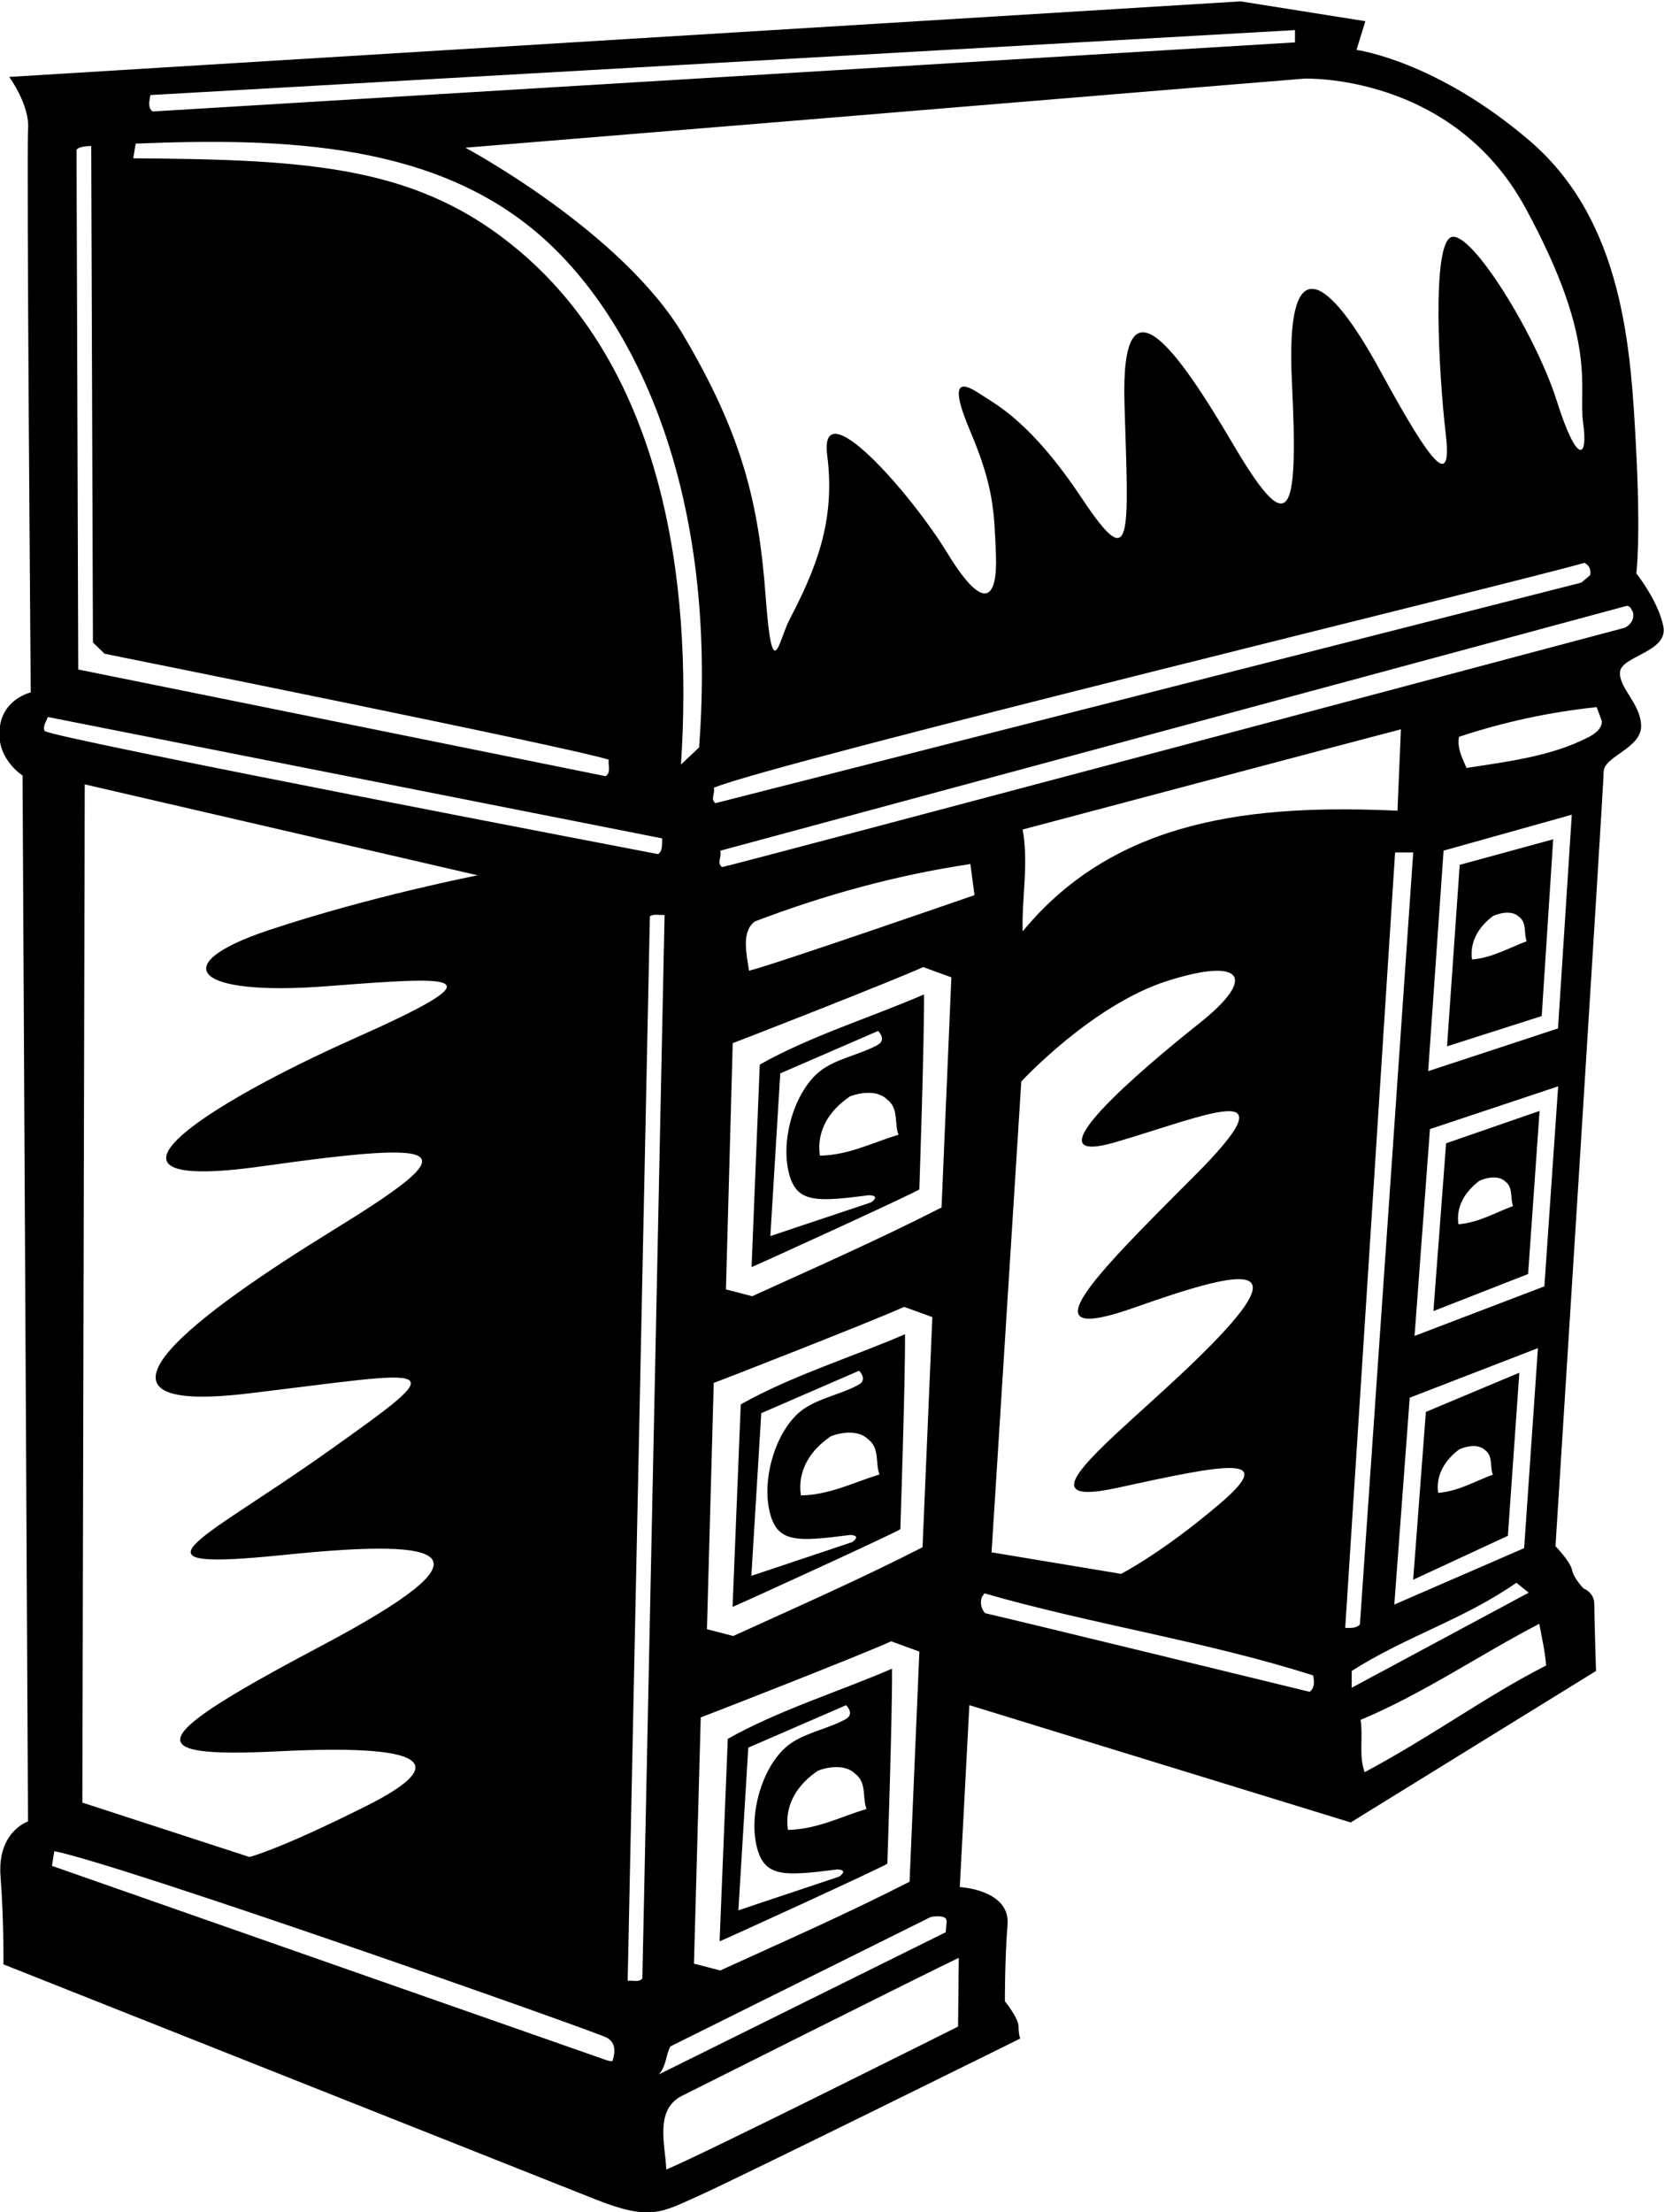 <?xml version="1.0" encoding="UTF-8"?>
<svg xmlns="http://www.w3.org/2000/svg" xmlns:xlink="http://www.w3.org/1999/xlink" width="487pt" height="647pt" viewBox="0 0 487 647" version="1.1">
<g id="surface1">
<path style=" stroke:none;fill-rule:nonzero;fill:rgb(0%,0%,0%);fill-opacity:1;" d="M 264.867 390.211 C 249.57 396.836 231.398 402.461 216.797 410.738 L 214.398 469.957 C 216.867 468.961 262.867 447.961 263.496 447.223 C 263.496 447.223 264.969 403.918 264.867 390.211 Z M 249.398 451.016 L 219.898 460.879 L 222.797 413.301 L 251.434 400.887 C 251.434 400.887 254.02 403.438 251.355 404.941 C 246.477 407.688 239.789 408.863 235.16 412.105 C 227.191 417.684 222.578 432.688 225.453 442.934 C 227.762 451.172 233.398 450.914 248.812 448.926 C 252.371 449.055 249.398 451.016 249.398 451.016 Z M 234.398 437.363 C 233.297 429.98 237.297 423.988 243.199 420.039 C 246.199 418.867 251.199 418.152 253.996 420.867 C 257.598 423.543 256.098 427.93 257.398 431.227 C 249.797 433.547 242.797 437.211 234.398 437.363 "/>
<path style=" stroke:none;fill-rule:nonzero;fill:rgb(0%,0%,0%);fill-opacity:1;" d="M 486.809 183.199 C 485.309 175.699 478.898 167.699 478.898 167.699 C 478.898 167.699 480.27 157.949 478.77 129.949 C 477.27 101.949 475.121 64.617 447.621 41.117 C 420.121 17.617 397 14.602 397 14.602 L 399.602 6.199 L 363.098 0.402 L 2.699 22.5 C 2.699 22.5 8.723 30.699 8.223 37.699 C 7.723 44.699 9 202.5 9 202.5 C 9 202.5 1.602 204.199 0.102 211.699 C -1.871 221.555 6.602 226.801 6.602 226.801 L 8.199 532.699 C 8.199 532.699 -0.844 535.699 0.156 548.703 C 1.156 561.703 1 574.5 1 574.5 C 1 574.5 158.621 637.027 174.348 643.266 C 190.414 649.637 193.625 647.023 204.426 642.223 C 215.227 637.426 298.602 596.199 298.602 596.199 C 298.602 596.199 298.102 595.199 298.102 592.699 C 298.102 590.199 294.102 585.301 294.102 585.301 C 294.102 585.301 294.051 573.133 294.875 562.883 C 295.699 552.637 280.898 551.902 280.898 551.902 L 283.699 498.699 L 395.301 533 L 467.102 488.699 C 467.102 488.699 466.602 472.699 466.602 469.199 C 466.602 465.699 463.5 464.602 463.5 464.602 C 463.5 464.602 460.602 461.699 460.102 459.199 C 459.602 456.699 455.242 452.199 455.242 452.199 C 455.242 452.199 469.309 230.203 469.344 225.703 C 469.379 221.203 480.301 218.898 480.301 212.398 C 480.301 205.898 473.715 201.191 474.121 196.52 C 474.523 191.852 488.309 190.699 486.809 183.199 Z M 465.398 168.199 L 462.801 170.398 L 209.398 234.898 C 207.801 233.699 209.398 232 208.898 230.398 C 225.801 223.199 447.699 169.398 463.699 164.602 C 465.102 165.301 465.699 166.602 465.398 168.199 Z M 264.617 382.211 L 272.867 385.211 L 269.996 452.52 C 251.797 461.824 233.199 469.996 214.598 478.473 L 206.898 476.48 L 208.887 404.461 C 210.367 403.961 255.867 386.211 264.617 382.211 Z M 212.461 377.105 L 214.445 305.086 C 215.934 304.586 261.434 286.836 270.184 282.836 L 278.434 285.836 L 275.559 353.145 C 257.359 362.449 238.762 370.621 220.16 379.098 Z M 269.07 483.027 L 266.199 550.336 C 248 559.641 229.398 567.816 210.801 576.289 L 203.102 574.301 L 205.086 502.277 C 206.57 501.777 252.07 484.027 260.82 480.027 Z M 446.445 60.805 C 467.945 100.305 461.832 113.203 463.332 123.703 C 464.832 134.203 461.602 136.199 455.602 117.199 C 449.602 98.199 430.898 67.801 424.898 69.301 C 418.898 70.801 421.102 109.699 423.102 126.699 C 425.102 143.699 418.926 135.879 403.926 108.379 C 388.926 80.879 376.102 71.199 378.102 111.699 C 380.102 152.199 377.359 157.883 360.859 129.883 C 344.359 101.883 327.898 78.801 329.102 118.199 C 330.301 157.602 331.602 168.199 316.602 145.699 C 301.602 123.199 291.602 118.398 287.102 115.398 C 282.602 112.398 276.887 109.438 283.887 125.938 C 290.887 142.438 290.977 149.699 291.477 162.199 C 291.977 174.699 288.348 179.891 277.348 161.891 C 266.348 143.891 239.602 113.699 242.102 133.199 C 244.602 152.699 238.602 166.699 230.98 181.391 C 227.879 187.375 226.062 201.199 224.062 174.199 C 222.062 147.199 217.23 127.23 200.102 98.199 C 182.102 67.699 136.199 43.199 136.199 43.199 C 136.199 43.199 255.164 33.457 282.602 31.152 C 310.039 28.852 381.699 23 381.699 23 C 381.699 23 424.945 21.305 446.445 60.805 Z M 44 27.801 L 379 8.801 L 379 12.398 L 44.699 32.602 C 43 31.602 43.898 28.898 44 27.801 Z M 39.699 42 C 83.363 40.25 128.25 41.641 159.625 70.219 C 187.18 95.316 210.102 145.699 204.602 218.602 L 199.301 223.602 C 202.879 168.934 193.578 108.66 152.16 73.539 C 122.777 48.621 91.457 46.66 39 46.301 Z M 26.699 42.699 L 27.199 187.898 L 30.602 191.199 C 30.602 191.199 168.102 218.801 178.199 222.199 C 177.801 223.5 179 226 177.199 227 L 22.898 195.801 L 22.398 43.898 C 22.801 42.699 26.699 42.699 26.699 42.699 Z M 13.5 210.898 L 14 209.699 L 193.801 245.199 C 193.699 246.898 194 248.898 192.602 249.801 C 192.602 249.801 13.938 215.645 13.039 213.758 C 12.734 213.105 12.809 212.203 13.5 210.898 Z M 95.602 288.438 C 134.602 285.438 146.535 284.637 103.543 303.777 C 60.551 322.918 19.602 349.105 76.602 341.105 C 133.602 333.105 136.371 335.855 97.371 359.855 C 58.371 383.855 16.828 414.23 72.73 407.527 C 128.629 400.828 133.711 397.715 95.809 424.613 C 57.91 451.516 34.602 459.711 83.602 454.711 C 132.602 449.711 145.246 454.238 94.246 481.238 C 43.246 508.238 39.5 514.293 81.602 512.191 C 123.699 510.094 133.117 515.23 107.117 528.23 C 81.117 541.23 73 543.102 73 543.102 L 24.102 527.199 L 24.801 229.398 L 139.801 256 C 139.801 256 108.539 262.078 78.539 272.078 C 48.539 282.078 56.602 291.438 95.602 288.438 Z M 179.398 602.301 C 179.301 603.301 178.199 602.598 177.699 602.598 L 15.199 545.699 L 15.898 541.398 C 36 545.398 174.426 594.211 177.543 595.922 C 179.414 596.949 180.414 598.738 179.398 602.301 Z M 188 578.602 C 187 579.902 185.102 579.102 183.699 579.301 L 190.199 268 C 191.301 267.199 193 267.699 194.5 267.602 Z M 196.199 598.5 L 272.5 560.602 C 274.199 560.402 277.602 560 277 562.5 L 276.801 565.102 L 192.801 606.699 C 195 604.402 194.801 601.098 196.199 598.5 Z M 280.398 592.699 C 280.398 592.699 204.5 630.699 195 634.5 C 194.699 627.199 191.602 617.301 199.301 613.098 C 199.301 613.098 273.699 575.801 280.602 572.602 Z M 219.199 283.898 C 218.602 279.301 216.801 272.602 220.898 269.5 C 241.102 261.801 262 256 284 252.699 L 285.199 261.801 C 285.199 261.801 225.102 282.602 219.199 283.898 Z M 383.301 494.801 C 383.301 494.801 296.398 473.602 288.301 471.801 C 287.199 470.602 286.801 468.801 287.301 467.199 L 288.102 466 C 319.699 475.102 353 480 384.301 490 C 384.699 491.898 384.801 493.602 383.301 494.801 Z M 326.613 334.004 C 353.621 326.09 378.941 314.539 349.441 344.039 C 319.941 373.539 299.543 393.906 332.043 382.406 C 364.543 370.906 378.602 368.699 354.602 393.199 C 330.602 417.699 295.102 442.121 327.102 435.121 C 359.102 428.121 374.102 425.199 357.102 439.699 C 340.102 454.199 328.102 460.301 328.102 460.301 L 290.199 454 L 298.898 316.301 C 298.898 316.301 319.602 293.898 341.602 286.898 C 363.602 279.898 368.102 285.699 351.102 299.199 C 334.102 312.699 299.609 341.922 326.613 334.004 Z M 299.301 272.398 C 299 262.5 301.102 252.699 299.301 242.602 C 299.301 242.602 408.602 213.602 410 213.301 L 409 237.102 C 367.102 235.199 326.602 239.199 299.301 272.398 Z M 393.699 476.102 L 408.301 249.301 L 413.602 249.301 L 398 475.102 C 396.898 476.301 395.199 476.102 393.699 476.102 Z M 450.102 394.281 L 446.07 452.777 L 408.07 469.277 L 412.582 408.777 Z M 395.602 488.699 C 411.398 478.602 428.301 473.699 443.801 462.898 L 447.398 465.801 L 395.602 493.602 Z M 399.398 518.301 C 397.602 513.5 399 508.301 398.199 503 C 416.398 495.398 433 484 450.5 474.898 C 451.199 478.801 452.199 482.898 452.5 487.102 C 434.301 496.398 420.102 507.199 399.398 518.301 Z M 451.992 376.215 L 413.992 390.715 L 418.504 330.215 L 456.023 317.715 Z M 455.98 300.777 L 417.98 313.277 L 422.488 248.777 L 460.012 238.277 Z M 464.699 215.699 C 453.898 221.199 441.5 222.699 429.199 224.602 C 428.102 221.898 426.398 219.102 427 215.5 C 439.898 211.199 453.301 208.301 467.301 206.801 L 468.801 210.898 C 469 213.102 466.398 214.898 464.699 215.699 Z M 211.301 253.602 C 209.699 252.301 211.301 250.602 210.801 248.801 L 475.699 177.301 C 477 176.801 477.5 178.301 477.898 179 C 478.398 181.102 477.199 182.801 475.5 183.602 C 475.5 183.602 215.5 252.801 211.301 253.602 "/>
<path style=" stroke:none;fill-rule:nonzero;fill:rgb(0%,0%,0%);fill-opacity:1;" d="M 261.07 488.027 C 245.77 494.656 227.602 500.277 213 508.559 L 210.602 567.777 C 213.07 566.777 259.07 545.777 259.699 545.039 C 259.699 545.039 261.172 501.734 261.07 488.027 Z M 245.602 548.832 L 216.102 558.695 L 219 511.117 L 247.637 498.703 C 247.637 498.703 250.223 501.258 247.559 502.758 C 242.68 505.508 235.992 506.684 231.363 509.922 C 223.395 515.504 218.781 530.508 221.652 540.75 C 223.965 548.988 229.602 548.73 245.016 546.742 C 248.574 546.875 245.602 548.832 245.602 548.832 Z M 230.602 535.184 C 229.5 527.801 233.5 521.805 239.398 517.859 C 242.398 516.688 247.398 515.973 250.199 518.688 C 253.801 521.363 252.301 525.746 253.602 529.047 C 246 531.363 239 535.027 230.602 535.184 "/>
<path style=" stroke:none;fill-rule:nonzero;fill:rgb(0%,0%,0%);fill-opacity:1;" d="M 454.57 245.465 L 427.211 252.934 L 423.5 306.008 L 451.215 297.16 Z M 430.816 280.609 C 430.062 275.398 432.852 270.965 436.953 267.906 C 439.039 266.949 442.516 266.23 444.461 268.047 C 446.957 269.801 445.91 272.984 446.809 275.281 C 441.523 277.246 436.652 280.148 430.816 280.609 "/>
<path style=" stroke:none;fill-rule:nonzero;fill:rgb(0%,0%,0%);fill-opacity:1;" d="M 444.664 401.465 L 417.305 412.934 L 413.59 462.012 L 441.309 449.164 Z M 420.906 436.613 C 420.152 431.398 422.941 426.965 427.047 423.906 C 429.133 422.949 432.609 422.23 434.551 424.047 C 437.051 425.801 436 428.988 436.898 431.281 C 431.613 433.25 426.746 436.148 420.906 436.613 "/>
<path style=" stroke:none;fill-rule:nonzero;fill:rgb(0%,0%,0%);fill-opacity:1;" d="M 450.586 324.902 L 423.227 334.371 L 419.516 383.445 L 447.23 372.602 Z M 426.828 358.051 C 426.074 352.836 428.863 348.402 432.969 345.344 C 435.055 344.387 438.531 343.668 440.473 345.484 C 442.973 347.238 441.922 350.426 442.82 352.719 C 437.539 354.688 432.668 357.586 426.828 358.051 "/>
<path style=" stroke:none;fill-rule:nonzero;fill:rgb(0%,0%,0%);fill-opacity:1;" d="M 222.359 311.363 L 219.961 370.582 C 222.434 369.586 268.434 348.586 269.059 347.848 C 269.059 347.848 270.531 304.543 270.434 290.836 C 255.133 297.461 236.961 303.086 222.359 311.363 Z M 254.961 351.641 L 225.461 361.504 L 228.359 313.926 L 256.996 301.512 C 256.996 301.512 259.582 304.062 256.918 305.566 C 252.039 308.312 245.352 309.488 240.723 312.73 C 232.754 318.309 228.145 333.312 231.016 343.559 C 233.324 351.797 238.961 351.539 254.379 349.551 C 257.934 349.68 254.961 351.641 254.961 351.641 Z M 239.961 337.988 C 238.859 330.605 242.859 324.613 248.762 320.664 C 251.762 319.492 256.762 318.777 259.559 321.492 C 263.16 324.168 261.66 328.555 262.961 331.852 C 255.359 334.172 248.359 337.836 239.961 337.988 "/>
</g>
</svg>
